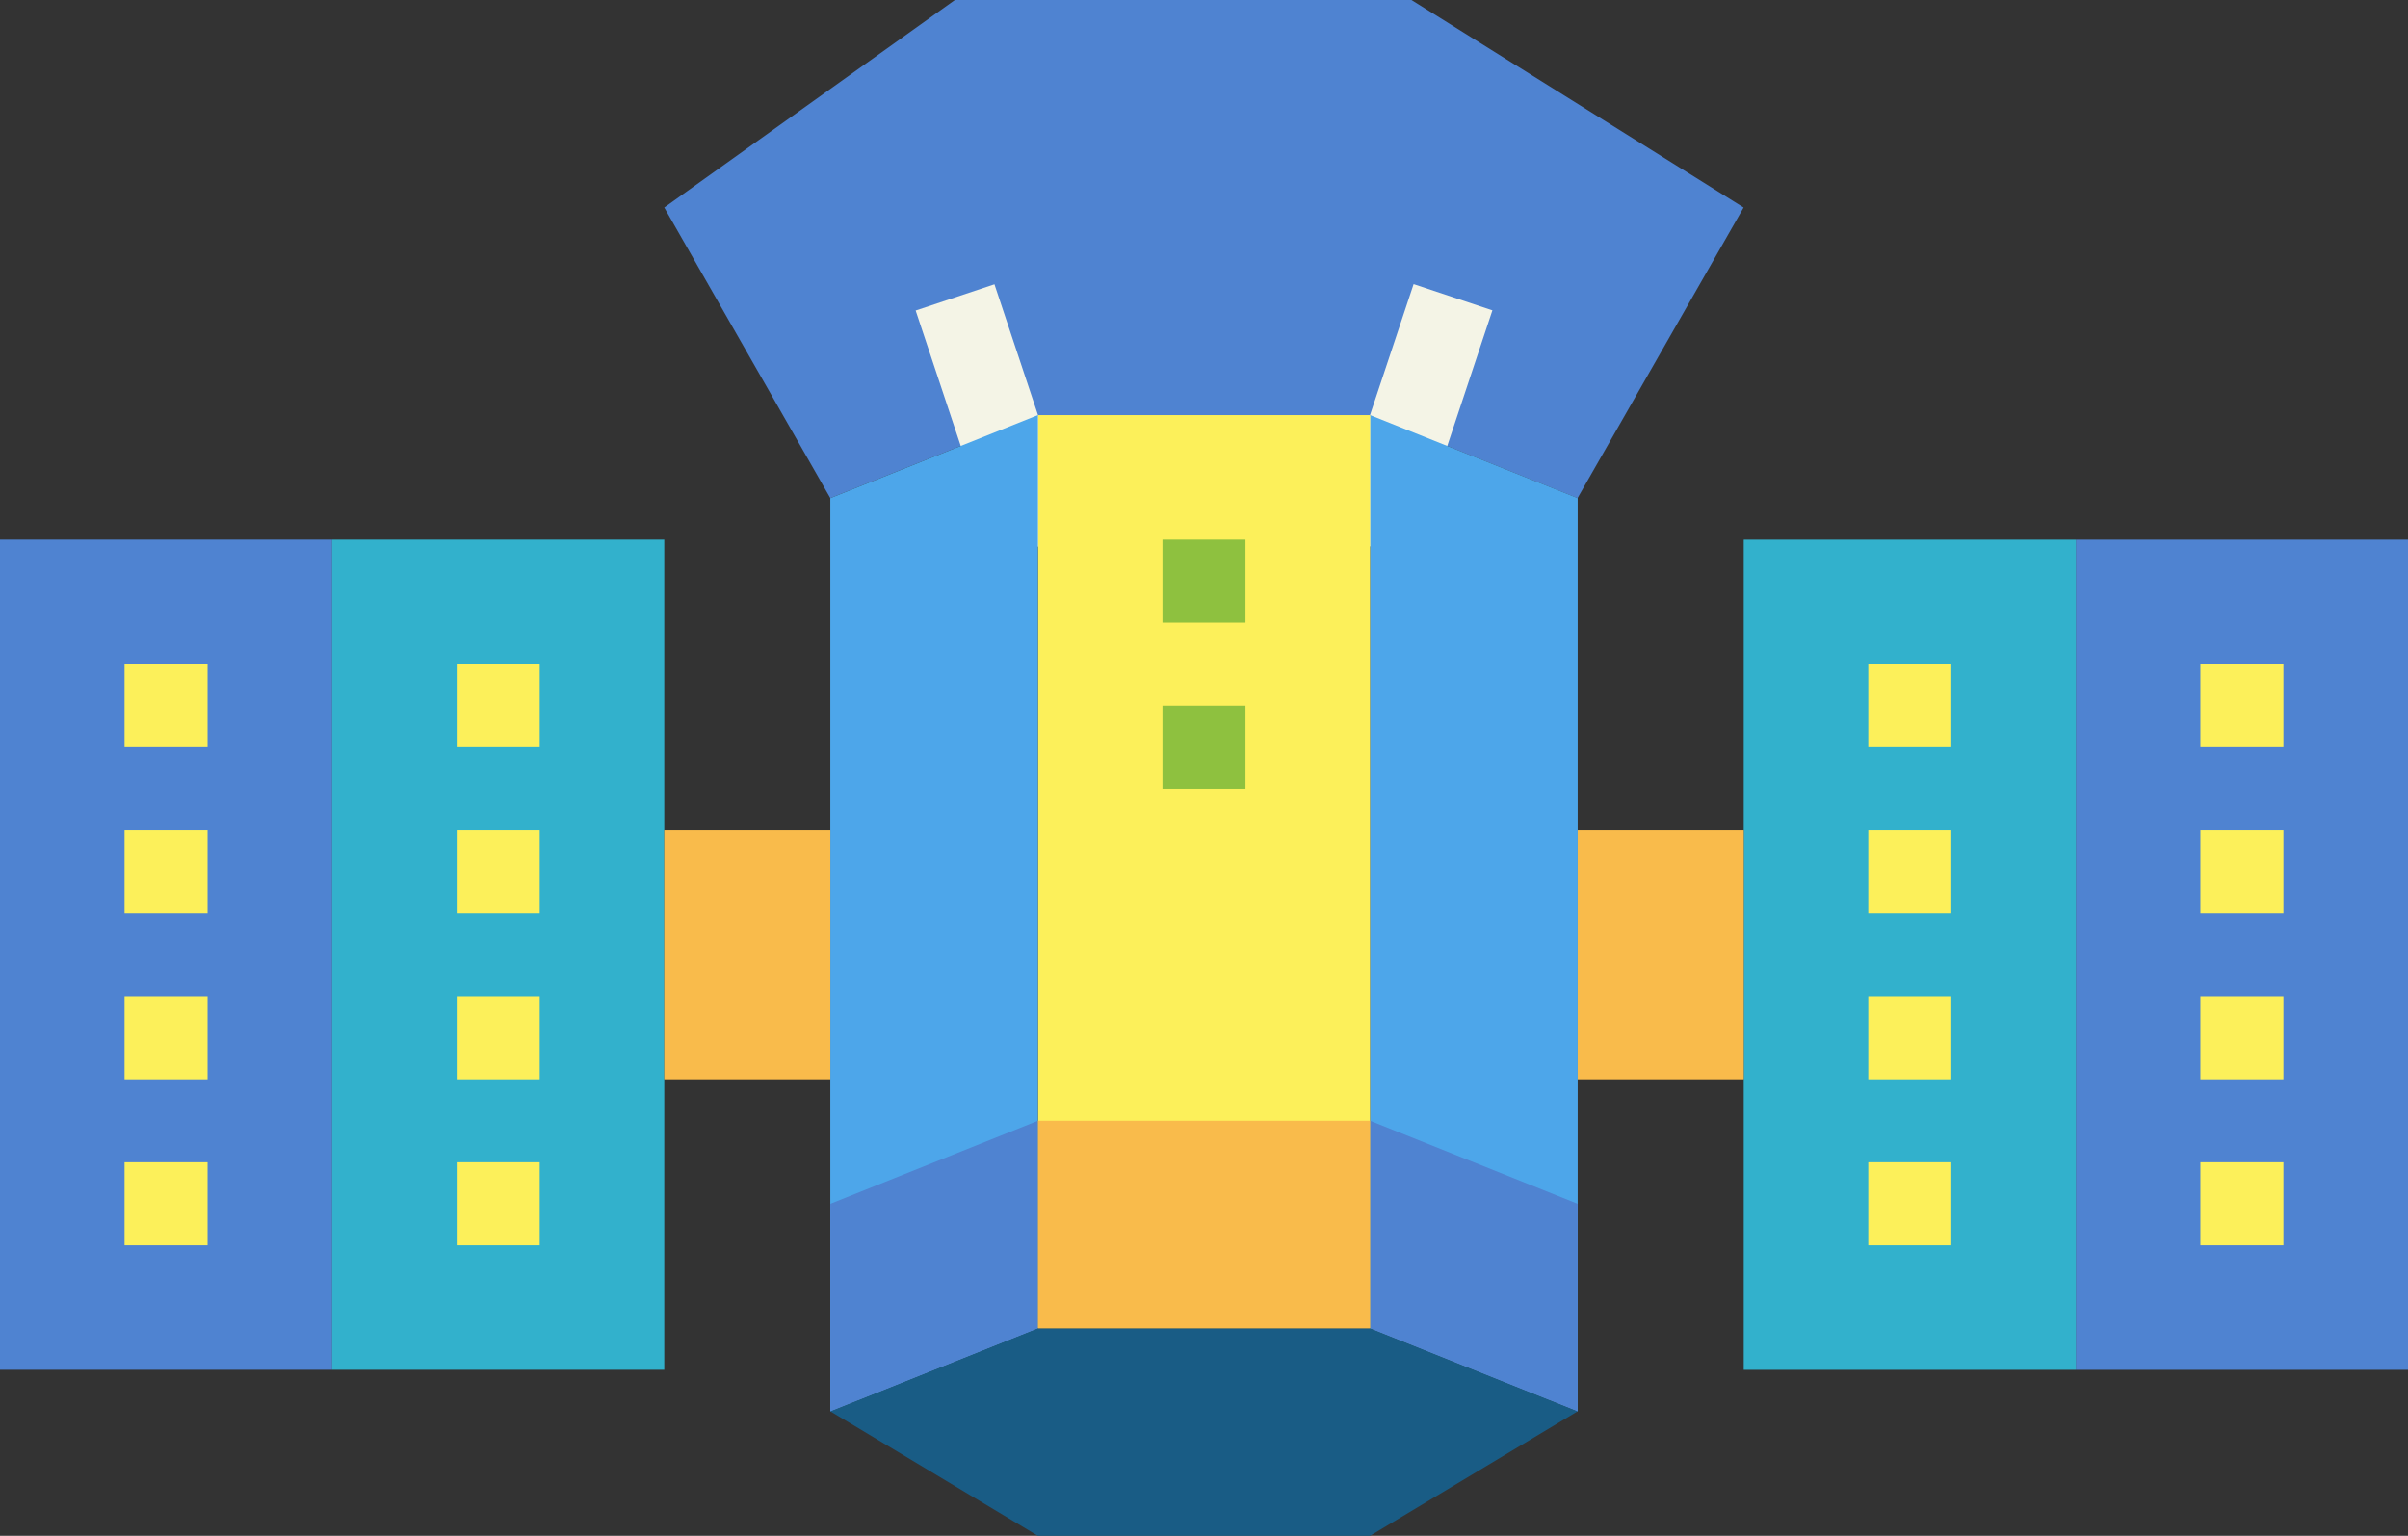<svg id="flat" xmlns="http://www.w3.org/2000/svg" width="54.324" height="34.655" viewBox="0 0 54.324 34.655">
  <rect x="0" y="0" width="54.324" height="34.655" fill="#333333" stroke="none"/>
  <path id="Path_88" data-name="Path 88" d="M3.746,11.239,0,4.683,6.556,0h10.3l7.493,4.683-3.746,6.556L15.923,9.366H8.43Z" transform="translate(14.986 0)" fill="#4f83d1"/>
  <path id="Path_89" data-name="Path 89" d="M0,0H1.873V5.924H0Z" transform="matrix(0.949, -0.316, 0.316, 0.949, 20.657, 7.007)" fill="#f4f4e6"/>
  <path id="Path_90" data-name="Path 90" d="M0,0H5.924V1.873H0Z" transform="matrix(0.316, -0.949, 0.949, 0.316, 30.019, 12.033)" fill="#f4f4e6"/>
  <path id="Path_91" data-name="Path 91" d="M0,0,4.683,1.873V22.479L0,20.606Z" transform="translate(30.909 9.366)" fill="#4da6ea"/>
  <path id="Path_92" data-name="Path 92" d="M0,0H7.493V20.606H0Z" transform="translate(23.416 9.366)" fill="#fcf05a"/>
  <path id="Path_93" data-name="Path 93" d="M4.683,20.606,0,22.479V1.873L4.683,0Z" transform="translate(18.732 9.366)" fill="#4da6ea"/>
  <path id="Path_94" data-name="Path 94" d="M0,1.873,4.683,0h7.493l4.683,1.873-4.683,2.81H4.683Z" transform="translate(18.732 29.972)" fill="#195c85"/>
  <path id="Path_95" data-name="Path 95" d="M0,6.556,4.683,4.683V0L0,1.873Z" transform="translate(18.732 25.289)" fill="#4f83d1"/>
  <path id="Path_96" data-name="Path 96" d="M4.683,6.556,0,4.683V0L4.683,1.873Z" transform="translate(30.909 25.289)" fill="#4f83d1"/>
  <path id="Path_97" data-name="Path 97" d="M0,0H7.493V4.683H0Z" transform="translate(23.416 25.289)" fill="#f9bb4b"/>
  <path id="Path_98" data-name="Path 98" d="M0,0H1.873V1.873H0Z" transform="translate(26.225 15.923)" fill="#8ec13f"/>
  <path id="Path_99" data-name="Path 99" d="M0,0H1.873V1.873H0Z" transform="translate(26.225 12.176)" fill="#8ec13f"/>
  <path id="Path_100" data-name="Path 100" d="M0,0H7.493V18.732H0Z" transform="translate(0 12.176)" fill="#4f83d1"/>
  <path id="Path_101" data-name="Path 101" d="M0,0H7.493V18.732H0Z" transform="translate(7.493 12.176)" fill="#32b1cc"/>
  <path id="Path_102" data-name="Path 102" d="M0,0H3.746V5.62H0Z" transform="translate(14.986 18.732)" fill="#f9bb4b"/>
  <g id="Group_12" data-name="Group 12" transform="translate(2.81 14.986)">
    <path id="Path_103" data-name="Path 103" d="M0,0H1.873V1.873H0Z" transform="translate(0)" fill="#fcf05a"/>
    <path id="Path_104" data-name="Path 104" d="M0,0H1.873V1.873H0Z" transform="translate(0 3.746)" fill="#fcf05a"/>
    <path id="Path_105" data-name="Path 105" d="M0,0H1.873V1.873H0Z" transform="translate(0 7.493)" fill="#fcf05a"/>
    <path id="Path_106" data-name="Path 106" d="M0,0H1.873V1.873H0Z" transform="translate(0 11.239)" fill="#fcf05a"/>
    <path id="Path_107" data-name="Path 107" d="M0,0H1.873V1.873H0Z" transform="translate(7.493)" fill="#fcf05a"/>
    <path id="Path_108" data-name="Path 108" d="M0,0H1.873V1.873H0Z" transform="translate(7.493 3.746)" fill="#fcf05a"/>
    <path id="Path_109" data-name="Path 109" d="M0,0H1.873V1.873H0Z" transform="translate(7.493 7.493)" fill="#fcf05a"/>
    <path id="Path_110" data-name="Path 110" d="M0,0H1.873V1.873H0Z" transform="translate(7.493 11.239)" fill="#fcf05a"/>
  </g>
  <path id="Path_111" data-name="Path 111" d="M0,0H7.493V18.732H0Z" transform="translate(54.324 30.909) rotate(180)" fill="#4f83d1"/>
  <path id="Path_112" data-name="Path 112" d="M0,0H7.493V18.732H0Z" transform="translate(46.831 30.909) rotate(180)" fill="#32b1cc"/>
  <path id="Path_113" data-name="Path 113" d="M0,0H3.746V5.62H0Z" transform="translate(39.338 24.352) rotate(180)" fill="#f9bb4b"/>
  <path id="Path_114" data-name="Path 114" d="M0,0H1.873V1.873H0Z" transform="translate(49.641 26.225)" fill="#fcf05a"/>
  <path id="Path_115" data-name="Path 115" d="M0,0H1.873V1.873H0Z" transform="translate(49.641 22.479)" fill="#fcf05a"/>
  <path id="Path_116" data-name="Path 116" d="M0,0H1.873V1.873H0Z" transform="translate(49.641 18.732)" fill="#fcf05a"/>
  <path id="Path_117" data-name="Path 117" d="M0,0H1.873V1.873H0Z" transform="translate(49.641 14.986)" fill="#fcf05a"/>
  <path id="Path_118" data-name="Path 118" d="M0,0H1.873V1.873H0Z" transform="translate(42.148 26.225)" fill="#fcf05a"/>
  <path id="Path_119" data-name="Path 119" d="M0,0H1.873V1.873H0Z" transform="translate(42.148 22.479)" fill="#fcf05a"/>
  <path id="Path_120" data-name="Path 120" d="M0,0H1.873V1.873H0Z" transform="translate(42.148 18.732)" fill="#fcf05a"/>
  <path id="Path_121" data-name="Path 121" d="M0,0H1.873V1.873H0Z" transform="translate(42.148 14.986)" fill="#fcf05a"/>
</svg>
